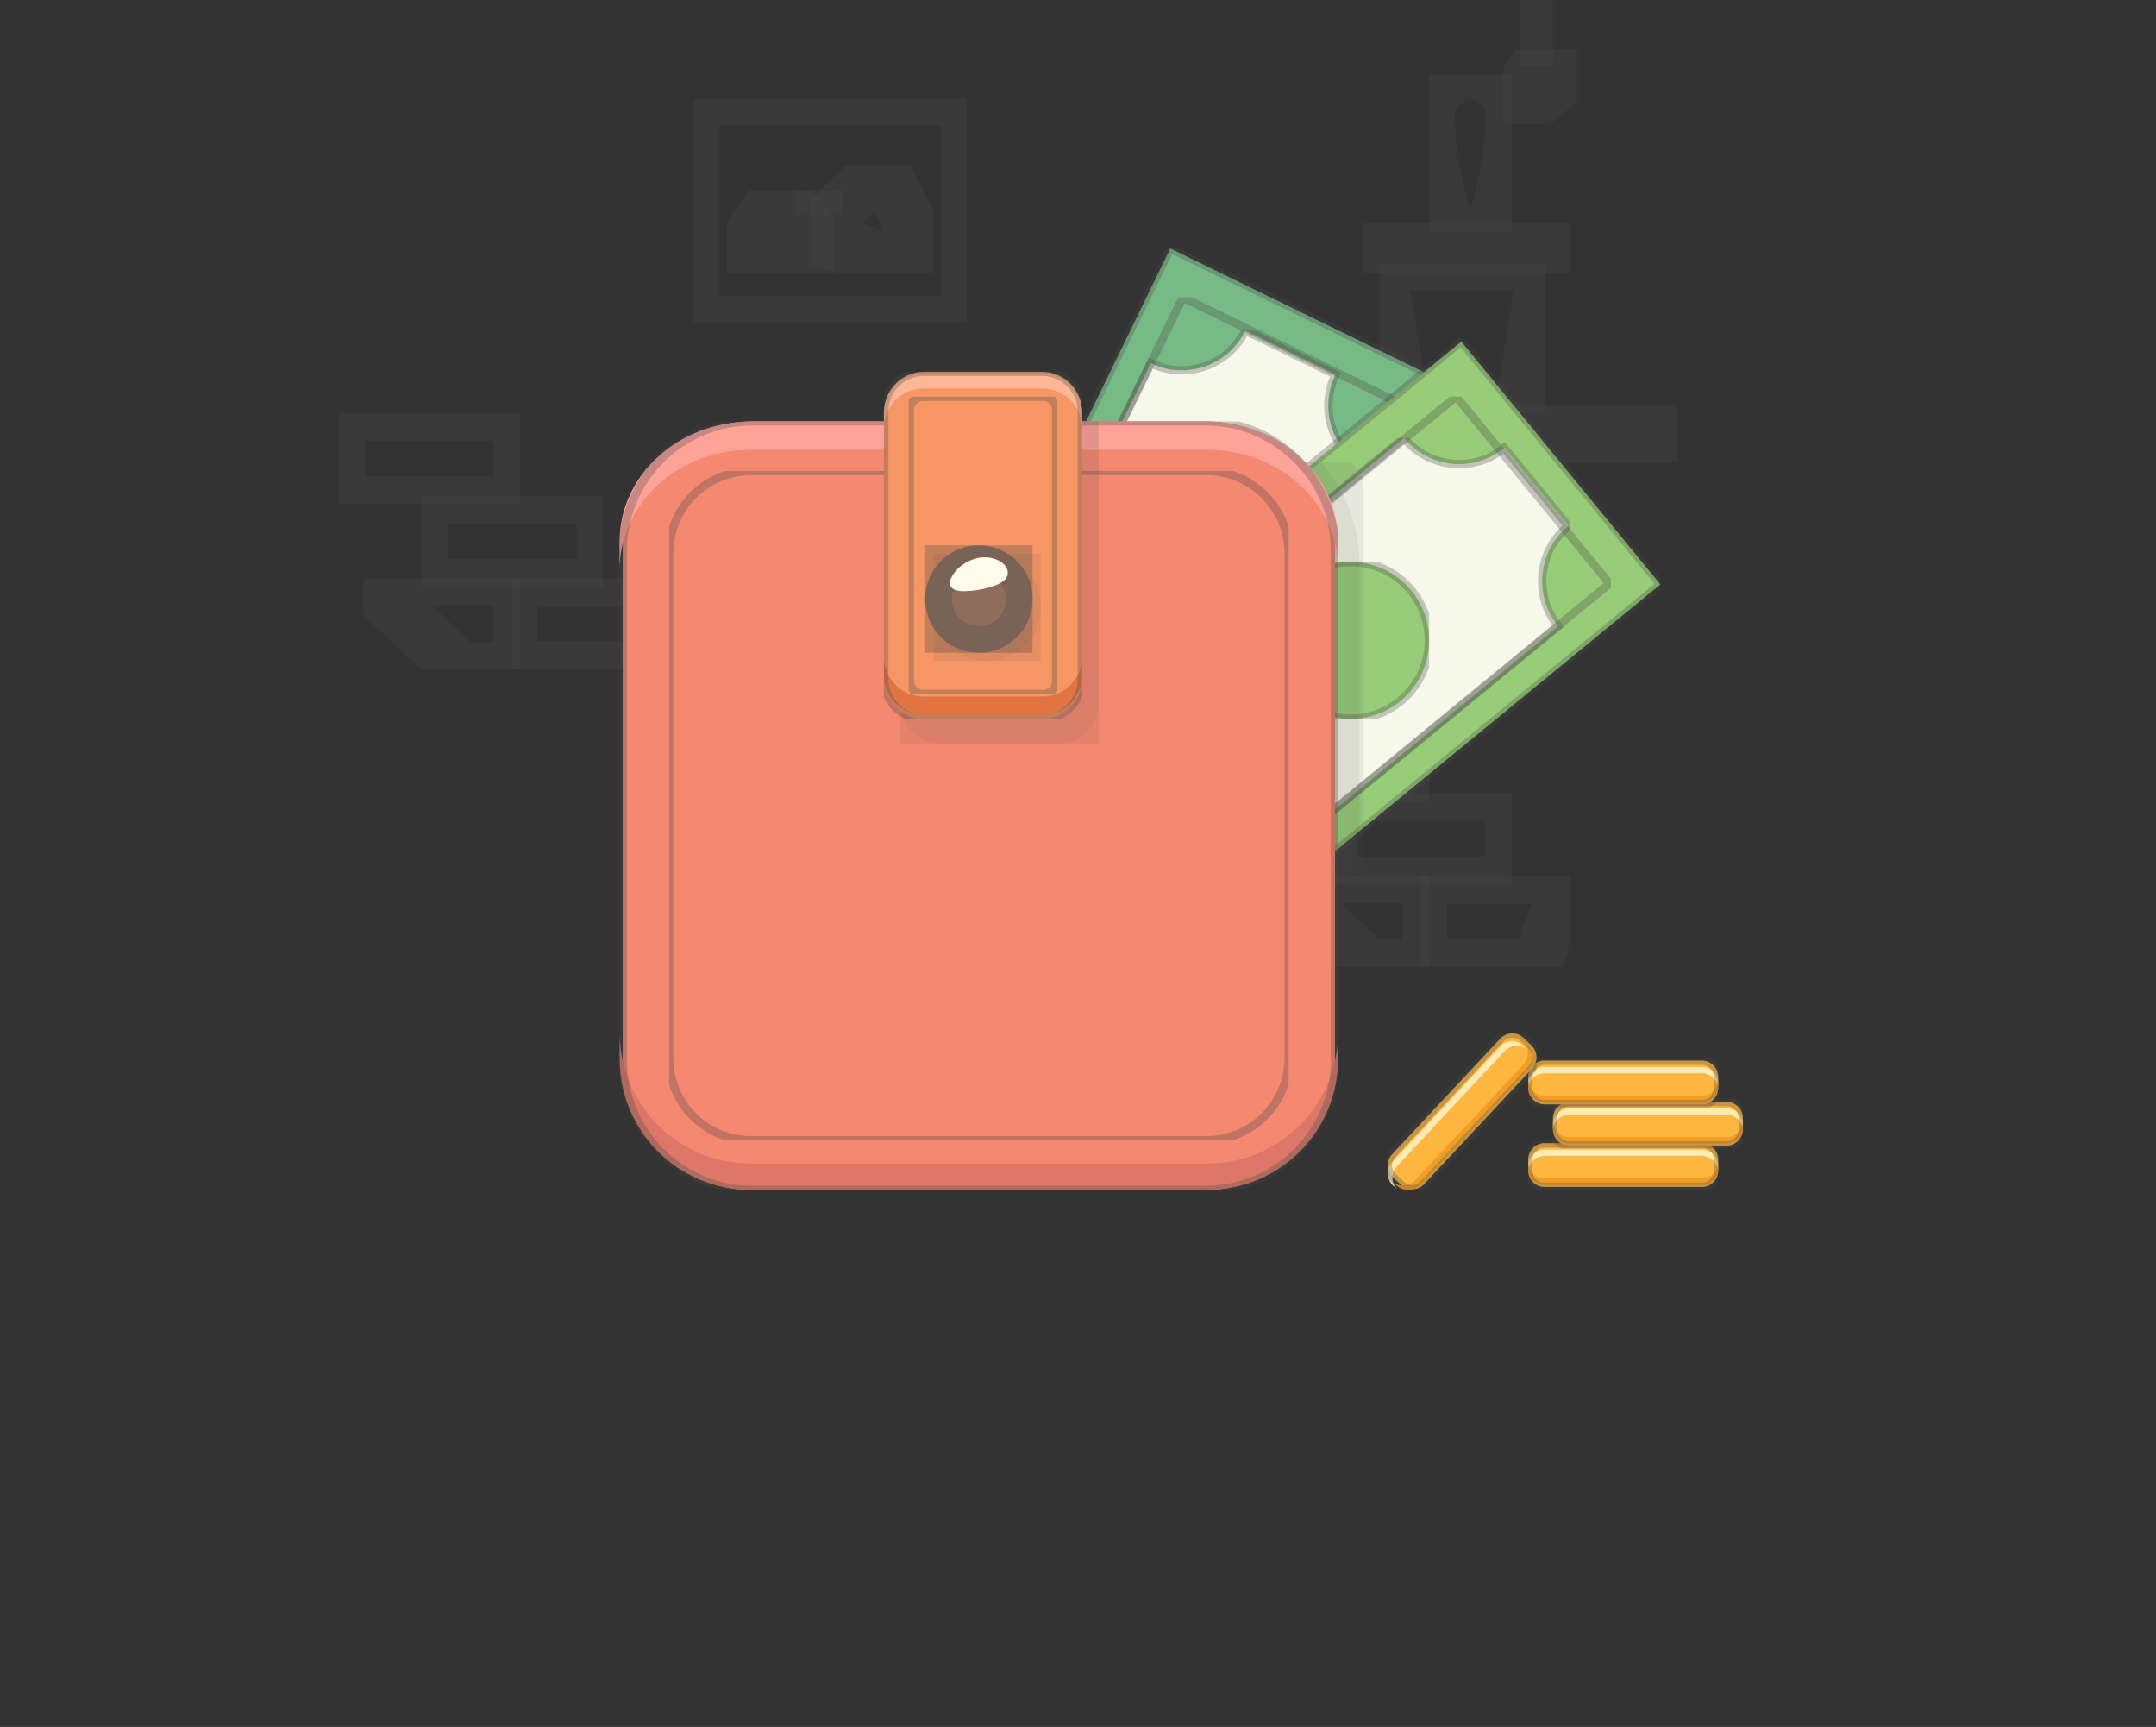 <svg width="261" height="209" xmlns="http://www.w3.org/2000/svg" xmlns:xlink="http://www.w3.org/1999/xlink" xmlns:svgjs="http://svgjs.com/svgjs" viewBox="884 1598 261 209"><rect x="884" y="1598" width="261" height="209" fill="#333333" stroke="none"/><svg width="261" height="0" xmlns="http://www.w3.org/2000/svg" xmlns:xlink="http://www.w3.org/1999/xlink" xmlns:svgjs="http://svgjs.com/svgjs" fill="#fff" x="884" y="1807"><svg xmlns="http://www.w3.org/2000/svg" xmlns:xlink="http://www.w3.org/1999/xlink" width="261" height="0"><path paint-order="stroke fill markers" fill-rule="evenodd" d="M260.648.165H.641h260.007z"/></svg></svg><svg width="162" height="117" xmlns="http://www.w3.org/2000/svg" xmlns:xlink="http://www.w3.org/1999/xlink" xmlns:svgjs="http://svgjs.com/svgjs" viewBox="925 1598 162 117" x="925" y="1598"><svg width="22" height="11" xmlns="http://www.w3.org/2000/svg" xmlns:xlink="http://www.w3.org/1999/xlink" xmlns:svgjs="http://svgjs.com/svgjs" viewBox="0 0.138 22 10.723" fill="none" stroke-miterlimit="100" stroke-linecap="round" stroke="rgba(71, 71, 71, 0.3)" stroke-width="6" x="925" y="1648"><svg xmlns="http://www.w3.org/2000/svg" xmlns:xlink="http://www.w3.org/1999/xlink" width="22" height="11" viewBox="0.592 0.014 20.645 10.063"><path paint-order="stroke fill markers" d="M.592.014h20.644v10.062H.592V.014"/></svg></svg><svg width="21" height="0" xmlns="http://www.w3.org/2000/svg" xmlns:xlink="http://www.w3.org/1999/xlink" xmlns:svgjs="http://svgjs.com/svgjs" fill="none" stroke-miterlimit="100" stroke-linecap="round" stroke="rgba(71, 71, 71, 0.3)" stroke-width="6" x="946" y="1658"><svg xmlns="http://www.w3.org/2000/svg" xmlns:xlink="http://www.w3.org/1999/xlink" width="21" height="0"><path paint-order="stroke fill markers" d="M20.855.076H.236h20.619"/></svg></svg><svg width="8" height="0" xmlns="http://www.w3.org/2000/svg" xmlns:xlink="http://www.w3.org/1999/xlink" xmlns:svgjs="http://svgjs.com/svgjs" fill="none" stroke-miterlimit="100" stroke-linecap="round" stroke="rgba(71, 71, 71, 0.3)" stroke-width="6" x="946" y="1648"><svg xmlns="http://www.w3.org/2000/svg" xmlns:xlink="http://www.w3.org/1999/xlink" width="8" height="0"><path paint-order="stroke fill markers" d="M.236.014h0"/></svg></svg><svg width="22" height="11" xmlns="http://www.w3.org/2000/svg" xmlns:xlink="http://www.w3.org/1999/xlink" xmlns:svgjs="http://svgjs.com/svgjs" viewBox="0 0.132 22 10.736" fill="none" stroke-miterlimit="100" stroke-linecap="round" stroke="rgba(71, 71, 71, 0.3)" stroke-width="6" x="935" y="1658"><svg xmlns="http://www.w3.org/2000/svg" xmlns:xlink="http://www.w3.org/1999/xlink" width="22" height="11" viewBox="0.914 0.076 20.619 10.062"><path paint-order="stroke fill markers" d="M.914.076h20.619V10.14H.914V.076z"/></svg></svg><svg width="19" height="11" xmlns="http://www.w3.org/2000/svg" xmlns:xlink="http://www.w3.org/1999/xlink" xmlns:svgjs="http://svgjs.com/svgjs" viewBox="0 0.013 19 10.975" fill="none" stroke-miterlimit="100" stroke-linecap="round" stroke="rgba(71, 71, 71, 0.3)" stroke-width="6" x="928" y="1668"><svg xmlns="http://www.w3.org/2000/svg" xmlns:xlink="http://www.w3.org/1999/xlink" width="19" height="11" viewBox="0.816 0.19 17.42 10.063"><path paint-order="stroke fill markers" d="M.816.19h17.42v10.063h-6.682L.816.19"/></svg></svg><svg width="21" height="11" xmlns="http://www.w3.org/2000/svg" xmlns:xlink="http://www.w3.org/1999/xlink" xmlns:svgjs="http://svgjs.com/svgjs" viewBox="0 0.376 21 10.249" fill="none" stroke-miterlimit="100" stroke-linecap="round" stroke="rgba(71, 71, 71, 0.3)" stroke-width="6" x="946" y="1668"><svg xmlns="http://www.w3.org/2000/svg" xmlns:xlink="http://www.w3.org/1999/xlink" width="21" height="11" viewBox="0.236 0.19 20.619 10.063"><path paint-order="stroke fill markers" d="M.236.19h20.619v10.063H.236V.19z"/></svg></svg><svg width="22" height="11" xmlns="http://www.w3.org/2000/svg" xmlns:xlink="http://www.w3.org/1999/xlink" xmlns:svgjs="http://svgjs.com/svgjs" viewBox="0 0.152 22 10.695" fill="none" stroke-miterlimit="100" stroke-linecap="round" stroke="rgba(71, 71, 71, 0.3)" stroke-width="6" x="1035" y="1684"><svg xmlns="http://www.w3.org/2000/svg" xmlns:xlink="http://www.w3.org/1999/xlink" width="22" height="11" viewBox="0.575 0.441 20.645 10.036"><path paint-order="stroke fill markers" d="M.575.441H21.22v10.036H.575V.441"/></svg></svg><svg width="21" height="0" xmlns="http://www.w3.org/2000/svg" xmlns:xlink="http://www.w3.org/1999/xlink" xmlns:svgjs="http://svgjs.com/svgjs" fill="none" stroke-miterlimit="100" stroke-linecap="round" stroke="rgba(71, 71, 71, 0.3)" stroke-width="6" x="1056" y="1694"><svg xmlns="http://www.w3.org/2000/svg" xmlns:xlink="http://www.w3.org/1999/xlink" width="21" height="0"><path paint-order="stroke fill markers" d="M20.838.477H.22h20.618"/></svg></svg><svg width="8" height="0" xmlns="http://www.w3.org/2000/svg" xmlns:xlink="http://www.w3.org/1999/xlink" xmlns:svgjs="http://svgjs.com/svgjs" fill="none" stroke-miterlimit="100" stroke-linecap="round" stroke="rgba(71, 71, 71, 0.3)" stroke-width="6" x="1056" y="1684"><svg xmlns="http://www.w3.org/2000/svg" xmlns:xlink="http://www.w3.org/1999/xlink" width="8" height="0"><path paint-order="stroke fill markers" d="M.22.441h0"/></svg></svg><svg width="22" height="11" xmlns="http://www.w3.org/2000/svg" xmlns:xlink="http://www.w3.org/1999/xlink" xmlns:svgjs="http://svgjs.com/svgjs" viewBox="0 0.132 22 10.736" fill="none" stroke-miterlimit="100" stroke-linecap="round" stroke="rgba(71, 71, 71, 0.3)" stroke-width="6" x="1045" y="1694"><svg xmlns="http://www.w3.org/2000/svg" xmlns:xlink="http://www.w3.org/1999/xlink" width="22" height="11" viewBox="0.897 0.477 20.619 10.062"><path paint-order="stroke fill markers" d="M.897.477h20.619V10.54H.897V.477z"/></svg></svg><svg width="19" height="11" xmlns="http://www.w3.org/2000/svg" xmlns:xlink="http://www.w3.org/1999/xlink" xmlns:svgjs="http://svgjs.com/svgjs" viewBox="0 0.013 19 10.975" fill="none" stroke-miterlimit="100" stroke-linecap="round" stroke="rgba(71, 71, 71, 0.3)" stroke-width="6" x="1038" y="1704"><svg xmlns="http://www.w3.org/2000/svg" xmlns:xlink="http://www.w3.org/1999/xlink" width="19" height="11" viewBox="0.799 0.592 17.42 10.063"><path paint-order="stroke fill markers" d="M.8.592h17.42v10.062h-6.683L.8.592"/></svg></svg><svg width="18" height="11" xmlns="http://www.w3.org/2000/svg" xmlns:xlink="http://www.w3.org/1999/xlink" xmlns:svgjs="http://svgjs.com/svgjs" viewBox="0 0.231 18 10.539" fill="none" stroke-miterlimit="100" stroke-linecap="round" stroke="rgba(71, 71, 71, 0.3)" stroke-width="6" x="1056" y="1704"><svg xmlns="http://www.w3.org/2000/svg" xmlns:xlink="http://www.w3.org/1999/xlink" width="18" height="11" viewBox="0.22 0.592 17.187 10.063"><path paint-order="stroke fill markers" d="M13.506 10.654H.22V.592h17.186l-3.9 10.062"/></svg></svg><svg width="33" height="27" xmlns="http://www.w3.org/2000/svg" xmlns:xlink="http://www.w3.org/1999/xlink" xmlns:svgjs="http://svgjs.com/svgjs" viewBox="0 0.123 33 26.754" fill="none" stroke-miterlimit="100" stroke-linecap="round" stroke="rgba(71, 71, 71, 0.3)" stroke-width="6" x="968" y="1610"><svg xmlns="http://www.w3.org/2000/svg" xmlns:xlink="http://www.w3.org/1999/xlink" width="33" height="27" viewBox="0.311 0.339 32.007 25.949"><path paint-order="stroke fill markers" d="M.311.339h32.007v25.949H.31V.338z"/></svg></svg><svg width="13" height="10" xmlns="http://www.w3.org/2000/svg" xmlns:xlink="http://www.w3.org/1999/xlink" xmlns:svgjs="http://svgjs.com/svgjs" viewBox="0 0.369 13 9.262" fill="none" stroke-miterlimit="100" stroke-linecap="round" stroke="rgba(71, 71, 71, 0.3)" stroke-width="6" x="972" y="1621"><svg xmlns="http://www.w3.org/2000/svg" xmlns:xlink="http://www.w3.org/1999/xlink" width="13" height="10" viewBox="0.731 0.779 11.934 8.502"><path paint-order="stroke fill markers" d="M.731 9.282L6.581.779l6.084 7.515-11.934.988"/></svg></svg><svg width="15" height="13" xmlns="http://www.w3.org/2000/svg" xmlns:xlink="http://www.w3.org/1999/xlink" xmlns:svgjs="http://svgjs.com/svgjs" viewBox="0 0.241 15 12.519" fill="none" stroke-miterlimit="100" stroke-linecap="round" stroke="rgba(71, 71, 71, 0.3)" stroke-width="6" x="982" y="1618"><svg xmlns="http://www.w3.org/2000/svg" xmlns:xlink="http://www.w3.org/1999/xlink" width="15" height="13" viewBox="0.429 0.607 13.988 11.674"><path paint-order="stroke fill markers" d="M.43 8.537L8.62.607l5.798 11.675L.429 8.537"/></svg></svg><svg width="6" height="3" xmlns="http://www.w3.org/2000/svg" xmlns:xlink="http://www.w3.org/1999/xlink" xmlns:svgjs="http://svgjs.com/svgjs" viewBox="0 0.364 6 2.271" fill="none" stroke-miterlimit="100" stroke-linecap="round" stroke="rgba(71, 71, 71, 0.3)" stroke-width="6" x="980" y="1621"><svg xmlns="http://www.w3.org/2000/svg" xmlns:xlink="http://www.w3.org/1999/xlink" width="6" height="3" viewBox="0.297 0.779 5.564 2.106"><path paint-order="stroke fill markers" d="M.297 2.885C.713 1.663 1.857.78 3.21.78a3.09 3.09 0 0 1 2.653 1.508l-5.565.598"/></svg></svg><svg width="53" height="7" xmlns="http://www.w3.org/2000/svg" xmlns:xlink="http://www.w3.org/1999/xlink" xmlns:svgjs="http://svgjs.com/svgjs" viewBox="0 0.376 53 6.248" fill="none" stroke-miterlimit="100" stroke-linecap="round" stroke="rgba(71, 71, 71, 0.3)" stroke-width="6" x="1034" y="1647"><svg xmlns="http://www.w3.org/2000/svg" xmlns:xlink="http://www.w3.org/1999/xlink" width="53" height="7" viewBox="0.977 0.728 51.611 6.084"><path paint-order="stroke fill markers" d="M49.546 6.812H4.02A3.03 3.03 0 0 1 .977 3.77s0 0 0 0A3.03 3.03 0 0 1 4.019.728h45.527a3.03 3.03 0 0 1 3.042 3.042s0 0 0 0a3.03 3.03 0 0 1-3.042 3.042z"/></svg></svg><svg width="20" height="18" xmlns="http://www.w3.org/2000/svg" xmlns:xlink="http://www.w3.org/1999/xlink" xmlns:svgjs="http://svgjs.com/svgjs" viewBox="0.024 0 19.951 18" fill="none" stroke-miterlimit="100" stroke-linecap="round" stroke="rgba(71, 71, 71, 0.3)" stroke-width="6" x="1051" y="1630"><svg xmlns="http://www.w3.org/2000/svg" xmlns:xlink="http://www.w3.org/1999/xlink" width="20" height="18" viewBox="0.799 0.698 18.877 17.031"><path paint-order="stroke fill markers" d="M16.894 17.728H3.556L.799.698h18.877l-2.782 17.03z"/></svg></svg><svg width="25" height="6" xmlns="http://www.w3.org/2000/svg" xmlns:xlink="http://www.w3.org/1999/xlink" xmlns:svgjs="http://svgjs.com/svgjs" viewBox="0 0.427 25 5.146" fill="none" stroke-miterlimit="100" stroke-linecap="round" stroke="rgba(71, 71, 71, 0.3)" stroke-width="6" x="1049" y="1625"><svg xmlns="http://www.w3.org/2000/svg" xmlns:xlink="http://www.w3.org/1999/xlink" width="25" height="6" viewBox="0.277 0.757 23.999 4.94"><path paint-order="stroke fill markers" d="M.277.757h23.999v4.94H.277V.758z"/></svg></svg><svg width="10" height="19" xmlns="http://www.w3.org/2000/svg" xmlns:xlink="http://www.w3.org/1999/xlink" xmlns:svgjs="http://svgjs.com/svgjs" viewBox="1057 1607 10 19" x="1057" y="1607"><svg width="10" height="19" xmlns="http://www.w3.org/2000/svg" xmlns:xlink="http://www.w3.org/1999/xlink" xmlns:svgjs="http://svgjs.com/svgjs" viewBox="0.088 0 9.824 19" fill="none" stroke-miterlimit="100" stroke-linecap="round" stroke="rgba(71, 71, 71, 0.3)" stroke-width="6" x="1057" y="1607"><svg xmlns="http://www.w3.org/2000/svg" xmlns:xlink="http://www.w3.org/1999/xlink" width="10" height="19" viewBox="0.038 0.011 9.693 18.746"><path paint-order="stroke fill markers" d="M7.332 18.757H2.418C1.066 14.051-.104 9.111.052 4.275.234 1.96 2.73.01 4.888.01c0 0 0 0 0 0 2.158 0 4.654 1.95 4.836 4.264.104 4.836-1.066 9.776-2.392 14.482z"/></svg></svg></svg><svg width="9" height="9" xmlns="http://www.w3.org/2000/svg" xmlns:xlink="http://www.w3.org/1999/xlink" xmlns:svgjs="http://svgjs.com/svgjs" viewBox="0.845 0 7.309 9" fill="none" stroke-miterlimit="100" stroke-linecap="round" stroke="rgba(71, 71, 71, 0.3)" stroke-width="6" x="1066" y="1604"><svg xmlns="http://www.w3.org/2000/svg" xmlns:xlink="http://www.w3.org/1999/xlink" width="9" height="9" viewBox="0.828 0.067 7.206 8.872"><path paint-order="stroke fill markers" d="M.828 6.703L4.234 1.06A2.044 2.044 0 0 1 7.328.567s0 0 0 0a2.03 2.03 0 0 1-.052 3.12L.88 8.939.828 6.703"/></svg></svg><svg width="4" height="8" xmlns="http://www.w3.org/2000/svg" xmlns:xlink="http://www.w3.org/1999/xlink" xmlns:svgjs="http://svgjs.com/svgjs" viewBox="0.434 0 3.133 8" fill="none" stroke-miterlimit="100" stroke-linecap="round" stroke="rgba(71, 71, 71, 0.3)" stroke-width="6" x="1068" y="1598"><svg xmlns="http://www.w3.org/2000/svg" xmlns:xlink="http://www.w3.org/1999/xlink" width="4" height="8" viewBox="0.606 0.263 2.642 6.745"><path paint-order="stroke fill markers" d="M2.286 7.009L.674 1.965C.414 1.185.934.379 1.74.275c0 0 0 0 0 0A1.334 1.334 0 0 1 3.248 1.6l-.13 4.082-.832 1.326"/></svg></svg></svg><svg width="69" height="88" xmlns="http://www.w3.org/2000/svg" xmlns:xlink="http://www.w3.org/1999/xlink" xmlns:svgjs="http://svgjs.com/svgjs" viewBox="991 1628 69 88" x="991" y="1628"><svg width="69" height="88" xmlns="http://www.w3.org/2000/svg" xmlns:xlink="http://www.w3.org/1999/xlink" xmlns:svgjs="http://svgjs.com/svgjs" viewBox="0 0.068 69 87.864" fill="#77ba85" x="991" y="1628"><svg xmlns="http://www.w3.org/2000/svg" xmlns:xlink="http://www.w3.org/1999/xlink" width="69" height="88" viewBox="0.097 0.531 68.266 86.928"><path paint-order="stroke fill markers" fill-rule="evenodd" d="M68.362 17.086L34.057 87.46.097 70.905 34.403.531l33.96 16.555z"/></svg></svg><svg width="69" height="88" xmlns="http://www.w3.org/2000/svg" xmlns:xlink="http://www.w3.org/1999/xlink" xmlns:svgjs="http://svgjs.com/svgjs" viewBox="0 0.068 69 87.864" fill="none" stroke-miterlimit="100" stroke-linecap="round" stroke="rgba(71, 71, 71, 0.3)" x="991" y="1628"><svg xmlns="http://www.w3.org/2000/svg" xmlns:xlink="http://www.w3.org/1999/xlink" width="69" height="88" viewBox="0.097 0.531 68.266 86.928"><path paint-order="stroke fill markers" d="M68.362 17.086L34.057 87.46.097 70.905 34.403.531l33.96 16.555z"/></svg></svg><svg width="54" height="72" xmlns="http://www.w3.org/2000/svg" xmlns:xlink="http://www.w3.org/1999/xlink" xmlns:svgjs="http://svgjs.com/svgjs" viewBox="0.372 0 53.255 72" fill="#f6f9ea" x="996" y="1638"><svg xmlns="http://www.w3.org/2000/svg" xmlns:xlink="http://www.w3.org/1999/xlink" width="54" height="72" viewBox="0.886 0.03 52.964 71.606"><path paint-order="stroke fill markers" fill-rule="evenodd" d="M49.923 5.334L39.055.03C37 4.268 31.905 6.01 27.667 3.956L.886 58.87l26.183 12.766 26.78-54.914a8.489 8.489 0 0 1-3.926-11.388z"/></svg></svg><svg width="54" height="72" xmlns="http://www.w3.org/2000/svg" xmlns:xlink="http://www.w3.org/1999/xlink" xmlns:svgjs="http://svgjs.com/svgjs" viewBox="0.372 0 53.255 72" fill="none" stroke-miterlimit="100" stroke-linecap="round" stroke="rgba(71, 71, 71, 0.3)" x="996" y="1638"><svg xmlns="http://www.w3.org/2000/svg" xmlns:xlink="http://www.w3.org/1999/xlink" width="54" height="72" viewBox="0.886 0.03 52.964 71.606"><path paint-order="stroke fill markers" d="M49.923 5.334L39.055.03C37 4.268 31.905 6.01 27.667 3.956L.886 58.87l26.183 12.766 26.78-54.914a8.489 8.489 0 0 1-3.926-11.388z"/></svg></svg><svg width="58" height="76" xmlns="http://www.w3.org/2000/svg" xmlns:xlink="http://www.w3.org/1999/xlink" xmlns:svgjs="http://svgjs.com/svgjs" viewBox="0.412 0 57.177 76" fill="none" stroke-miterlimit="100" stroke-linecap="round" stroke="rgba(71, 71, 71, 0.3)" x="996" y="1634"><svg xmlns="http://www.w3.org/2000/svg" xmlns:xlink="http://www.w3.org/1999/xlink" width="58" height="76" viewBox="0.89 0.307 56.688 75.351"><path paint-order="stroke fill markers" d="M31.401.307l26.177 12.76-30.512 62.591L.89 62.898 31.4.308z"/></svg></svg><svg width="19" height="19" xmlns="http://www.w3.org/2000/svg" xmlns:xlink="http://www.w3.org/1999/xlink" xmlns:svgjs="http://svgjs.com/svgjs" fill="#77ba85" x="1018" y="1657"><svg xmlns="http://www.w3.org/2000/svg" xmlns:xlink="http://www.w3.org/1999/xlink" width="19" height="19" viewBox="0.908 0.582 17.837 17.836"><path paint-order="stroke fill markers" fill-rule="evenodd" d="M9.827 18.419A8.91 8.91 0 0 1 .908 9.5 8.91 8.91 0 0 1 9.827.582a8.91 8.91 0 0 1 8.918 8.919 8.91 8.91 0 0 1-8.918 8.918z"/></svg></svg><svg width="19" height="19" xmlns="http://www.w3.org/2000/svg" xmlns:xlink="http://www.w3.org/1999/xlink" xmlns:svgjs="http://svgjs.com/svgjs" fill="none" stroke-miterlimit="100" stroke-linecap="round" stroke="rgba(71, 71, 71, 0.3)" x="1018" y="1657"><svg xmlns="http://www.w3.org/2000/svg" xmlns:xlink="http://www.w3.org/1999/xlink" width="19" height="19" viewBox="0.908 0.582 17.837 17.836"><path paint-order="stroke fill markers" d="M9.827 18.419A8.91 8.91 0 0 1 .908 9.5 8.91 8.91 0 0 1 9.827.582a8.91 8.91 0 0 1 8.918 8.919 8.91 8.91 0 0 1-8.918 8.918z"/></svg></svg></svg><svg width="85" height="80" xmlns="http://www.w3.org/2000/svg" xmlns:xlink="http://www.w3.org/1999/xlink" xmlns:svgjs="http://svgjs.com/svgjs" viewBox="1000 1639 85 80" x="1000" y="1639"><svg width="85" height="80" xmlns="http://www.w3.org/2000/svg" xmlns:xlink="http://www.w3.org/1999/xlink" xmlns:svgjs="http://svgjs.com/svgjs" viewBox="0 0.339 85 79.323" fill="#97cd78" x="1000" y="1639"><svg xmlns="http://www.w3.org/2000/svg" xmlns:xlink="http://www.w3.org/1999/xlink" width="85" height="80" viewBox="0.415 0.982 84.492 78.849"><path paint-order="stroke fill markers" fill-rule="evenodd" d="M84.908 30.196l-60.54 49.635L.415 50.616 60.955.982l23.953 29.214z"/></svg></svg><svg width="85" height="80" xmlns="http://www.w3.org/2000/svg" xmlns:xlink="http://www.w3.org/1999/xlink" xmlns:svgjs="http://svgjs.com/svgjs" viewBox="0 0.339 85 79.323" fill="none" stroke-miterlimit="100" stroke-linecap="round" stroke="rgba(71, 71, 71, 0.3)" x="1000" y="1639"><svg xmlns="http://www.w3.org/2000/svg" xmlns:xlink="http://www.w3.org/1999/xlink" width="85" height="80" viewBox="0.415 0.982 84.492 78.849"><path paint-order="stroke fill markers" d="M84.908 30.196l-60.54 49.635L.415 50.616 60.955.982l23.953 29.214z"/></svg></svg><svg width="68" height="62" xmlns="http://www.w3.org/2000/svg" xmlns:xlink="http://www.w3.org/1999/xlink" xmlns:svgjs="http://svgjs.com/svgjs" viewBox="0.145 0 67.71 62" fill="#f6f9ea" x="1006" y="1651"><svg xmlns="http://www.w3.org/2000/svg" xmlns:xlink="http://www.w3.org/1999/xlink" width="68" height="62" viewBox="0.506 0.472 66.9 61.258"><path paint-order="stroke fill markers" fill-rule="evenodd" d="M67.406 11.003l-7.67-9.335C56.096 4.658 50.74 4.112 47.75.472L.506 39.213l18.46 22.517L66.21 22.989c-2.99-3.614-2.444-8.996 1.196-11.986z"/></svg></svg><svg width="68" height="62" xmlns="http://www.w3.org/2000/svg" xmlns:xlink="http://www.w3.org/1999/xlink" xmlns:svgjs="http://svgjs.com/svgjs" viewBox="0.145 0 67.71 62" fill="none" stroke-miterlimit="100" stroke-linecap="round" stroke="rgba(71, 71, 71, 0.3)" x="1006" y="1651"><svg xmlns="http://www.w3.org/2000/svg" xmlns:xlink="http://www.w3.org/1999/xlink" width="68" height="62" viewBox="0.506 0.472 66.9 61.258"><path paint-order="stroke fill markers" d="M67.406 11.003l-7.67-9.335C56.096 4.658 50.74 4.112 47.75.472L.506 39.213l18.46 22.517L66.21 22.989c-2.99-3.614-2.444-8.996 1.196-11.986z"/></svg></svg><svg width="73" height="67" xmlns="http://www.w3.org/2000/svg" xmlns:xlink="http://www.w3.org/1999/xlink" xmlns:svgjs="http://svgjs.com/svgjs" viewBox="0.164 0 72.671 67" fill="none" stroke-miterlimit="100" stroke-linecap="round" stroke="rgba(71, 71, 71, 0.3)" x="1006" y="1646"><svg xmlns="http://www.w3.org/2000/svg" xmlns:xlink="http://www.w3.org/1999/xlink" width="73" height="67" viewBox="0.483 0.083 72.308 66.665"><path paint-order="stroke fill markers" d="M54.328.083l18.463 22.52-53.845 44.145L.483 44.228 54.328.083z"/></svg></svg><svg width="19" height="19" xmlns="http://www.w3.org/2000/svg" xmlns:xlink="http://www.w3.org/1999/xlink" xmlns:svgjs="http://svgjs.com/svgjs" fill="#97cd78" x="1038" y="1666"><svg xmlns="http://www.w3.org/2000/svg" xmlns:xlink="http://www.w3.org/1999/xlink" width="19" height="19" viewBox="0.383 0.605 17.837 17.837"><path paint-order="stroke fill markers" fill-rule="evenodd" d="M9.301 18.441A8.91 8.91 0 0 1 .383 9.523 8.91 8.91 0 0 1 9.301.605a8.91 8.91 0 0 1 8.919 8.918A8.91 8.91 0 0 1 9.3 18.44z"/></svg></svg><svg width="19" height="19" xmlns="http://www.w3.org/2000/svg" xmlns:xlink="http://www.w3.org/1999/xlink" xmlns:svgjs="http://svgjs.com/svgjs" fill="none" stroke-miterlimit="100" stroke-linecap="round" stroke="rgba(71, 71, 71, 0.3)" x="1038" y="1666"><svg xmlns="http://www.w3.org/2000/svg" xmlns:xlink="http://www.w3.org/1999/xlink" width="19" height="19" viewBox="0.383 0.605 17.837 17.837"><path paint-order="stroke fill markers" d="M9.301 18.441A8.91 8.91 0 0 1 .383 9.523 8.91 8.91 0 0 1 9.301.605a8.91 8.91 0 0 1 8.919 8.918A8.91 8.91 0 0 1 9.3 18.44z"/></svg></svg><svg width="49" height="65" xmlns="http://www.w3.org/2000/svg" xmlns:xlink="http://www.w3.org/1999/xlink" xmlns:svgjs="http://svgjs.com/svgjs" viewBox="0.445 0 48.11 65" fill="rgba(71, 71, 71, 0.3)" stroke-miterlimit="100" stroke-linecap="round" stroke="rgba(71, 71, 71, 0.3)" stroke-width="6" opacity=".322" x="1000" y="1654"><svg xmlns="http://www.w3.org/2000/svg" xmlns:xlink="http://www.w3.org/1999/xlink" width="49" height="65" viewBox="0.396 0.098 47.919 64.742"><path paint-order="stroke fill markers" fill-rule="evenodd" d="M48.29 12.163c0-4.629-1.743-8.84-4.577-12.065L.396 35.615 24.369 64.84l23.946-19.63V12.162h-.026z"/></svg></svg></svg><svg width="173" height="0" xmlns="http://www.w3.org/2000/svg" xmlns:xlink="http://www.w3.org/1999/xlink" xmlns:svgjs="http://svgjs.com/svgjs" fill="none" stroke-miterlimit="100" stroke-linecap="round" stroke="rgba(71, 71, 71, 0.3)" stroke-width="6" opacity=".149" x="928" y="1741"><svg xmlns="http://www.w3.org/2000/svg" xmlns:xlink="http://www.w3.org/1999/xlink" width="173" height="0"><path paint-order="stroke fill markers" d="M.582.825h0"/></svg></svg><svg width="87" height="99" xmlns="http://www.w3.org/2000/svg" xmlns:xlink="http://www.w3.org/1999/xlink" xmlns:svgjs="http://svgjs.com/svgjs" viewBox="959 1643 87 99" x="959" y="1643"><svg width="87" height="93" xmlns="http://www.w3.org/2000/svg" xmlns:xlink="http://www.w3.org/1999/xlink" xmlns:svgjs="http://svgjs.com/svgjs" viewBox="0.396 0 86.208 93" fill="#f58870" x="959" y="1649"><svg xmlns="http://www.w3.org/2000/svg" xmlns:xlink="http://www.w3.org/1999/xlink" width="87" height="93" viewBox="0.887 0.262 85.802 92.563"><path paint-order="stroke fill markers" fill-rule="evenodd" d="M71.089 92.825H16.487c-8.606 0-15.6-6.994-15.6-15.6V15.861c0-8.606 6.994-15.6 15.6-15.6H71.09c8.606 0 15.6 6.994 15.6 15.6v61.362a15.58 15.58 0 0 1-15.6 15.6z"/></svg></svg><svg width="87" height="93" xmlns="http://www.w3.org/2000/svg" xmlns:xlink="http://www.w3.org/1999/xlink" xmlns:svgjs="http://svgjs.com/svgjs" viewBox="0.396 0 86.208 93" fill="#f58870" x="959" y="1649"><svg xmlns="http://www.w3.org/2000/svg" xmlns:xlink="http://www.w3.org/1999/xlink" width="87" height="93" viewBox="0.887 0.262 85.802 92.563"><path paint-order="stroke fill markers" fill-rule="evenodd" d="M71.089 92.825H16.487c-8.606 0-15.6-6.994-15.6-15.6V15.861c0-8.606 6.994-15.6 15.6-15.6H71.09c8.606 0 15.6 6.994 15.6 15.6v61.362a15.58 15.58 0 0 1-15.6 15.6z"/></svg></svg><svg width="87" height="19" xmlns="http://www.w3.org/2000/svg" xmlns:xlink="http://www.w3.org/1999/xlink" xmlns:svgjs="http://svgjs.com/svgjs" viewBox="0.019 0 86.962 19" fill="#dd7868" x="959" y="1723"><svg xmlns="http://www.w3.org/2000/svg" xmlns:xlink="http://www.w3.org/1999/xlink" width="87" height="19" viewBox="0.887 0.078 85.802 18.747"><path paint-order="stroke fill markers" fill-rule="evenodd" d="M71.089 15.679H16.487C7.881 15.679.887 8.684.887.078v3.146c0 8.607 6.994 15.6 15.6 15.6H71.09c8.606 0 15.6-6.993 15.6-15.6V.078c0 8.606-6.968 15.6-15.6 15.6z"/></svg></svg><svg width="87" height="18" xmlns="http://www.w3.org/2000/svg" xmlns:xlink="http://www.w3.org/1999/xlink" xmlns:svgjs="http://svgjs.com/svgjs" viewBox="0 0.036 87 17.927" fill="#ffa399" x="959" y="1649"><svg xmlns="http://www.w3.org/2000/svg" xmlns:xlink="http://www.w3.org/1999/xlink" width="87" height="18" viewBox="0.887 0.262 85.802 17.68"><path paint-order="stroke fill markers" fill-rule="evenodd" d="M71.089.262H16.487C7.881.262.887 6.684.887 14.59v3.354c0-7.905 6.994-14.327 15.6-14.327H71.09c8.606 0 15.6 6.422 15.6 14.327v-3.354c0-7.905-6.968-14.327-15.6-14.327z"/></svg></svg><svg width="24" height="39" xmlns="http://www.w3.org/2000/svg" xmlns:xlink="http://www.w3.org/1999/xlink" xmlns:svgjs="http://svgjs.com/svgjs" viewBox="0.02 0 23.959 39" fill="rgba(71, 71, 71, 0.3)" stroke-miterlimit="100" stroke-linecap="round" stroke="rgba(71, 71, 71, 0.3)" stroke-width="6" opacity=".302" x="993" y="1649"><svg xmlns="http://www.w3.org/2000/svg" xmlns:xlink="http://www.w3.org/1999/xlink" width="24" height="39" viewBox="0.168 0.262 23.401 38.091"><path paint-order="stroke fill markers" fill-rule="evenodd" d="M18.888 38.353H4.848a4.694 4.694 0 0 1-4.68-4.68V4.943a4.694 4.694 0 0 1 4.68-4.68h18.72v33.41c0 2.574-2.08 4.68-4.68 4.68z"/></svg></svg><svg width="87" height="93" xmlns="http://www.w3.org/2000/svg" xmlns:xlink="http://www.w3.org/1999/xlink" xmlns:svgjs="http://svgjs.com/svgjs" viewBox="0.396 0 86.208 93" fill="none" stroke-miterlimit="100" stroke-linecap="round" stroke="rgba(71, 71, 71, 0.3)" x="959" y="1649"><svg xmlns="http://www.w3.org/2000/svg" xmlns:xlink="http://www.w3.org/1999/xlink" width="87" height="93" viewBox="0.887 0.262 85.802 92.563"><path paint-order="stroke fill markers" d="M71.089 92.825H16.487c-8.606 0-15.6-6.994-15.6-15.6V15.861c0-8.606 6.994-15.6 15.6-15.6H71.09c8.606 0 15.6 6.994 15.6 15.6v61.362a15.58 15.58 0 0 1-15.6 15.6z"/></svg></svg><svg width="75" height="81" xmlns="http://www.w3.org/2000/svg" xmlns:xlink="http://www.w3.org/1999/xlink" xmlns:svgjs="http://svgjs.com/svgjs" viewBox="965 1655 75 81" x="965" y="1655"><svg width="75" height="81" xmlns="http://www.w3.org/2000/svg" xmlns:xlink="http://www.w3.org/1999/xlink" xmlns:svgjs="http://svgjs.com/svgjs" viewBox="0.003 0 74.995 81" fill="none" stroke-miterlimit="100" stroke-linecap="round" stroke="rgba(71, 71, 71, 0.3)" x="965" y="1655"><svg xmlns="http://www.w3.org/2000/svg" xmlns:xlink="http://www.w3.org/1999/xlink" width="75" height="81" viewBox="0.607 0.372 74.362 80.317"><path paint-order="stroke fill markers" d="M.607 70.834V10.252c0-5.46 4.42-9.88 9.88-9.88H65.09c5.46 0 9.88 4.42 9.88 9.88v60.556c0 5.46-4.42 9.88-9.88 9.88H10.487c-5.46.027-9.88-4.394-9.88-9.854z"/></svg></svg></svg><svg width="24" height="42" xmlns="http://www.w3.org/2000/svg" xmlns:xlink="http://www.w3.org/1999/xlink" xmlns:svgjs="http://svgjs.com/svgjs" viewBox="0.038 0 23.924 42" fill="#f79765" x="991" y="1643"><svg xmlns="http://www.w3.org/2000/svg" xmlns:xlink="http://www.w3.org/1999/xlink" width="24" height="42" viewBox="0.088 0.412 23.401 41.081"><path paint-order="stroke fill markers" fill-rule="evenodd" d="M18.808 41.493H4.768a4.694 4.694 0 0 1-4.68-4.68V5.093A4.694 4.694 0 0 1 4.768.411h14.04a4.694 4.694 0 0 1 4.68 4.68v31.721c0 2.574-2.08 4.68-4.68 4.68z"/></svg></svg><svg width="24" height="8" xmlns="http://www.w3.org/2000/svg" xmlns:xlink="http://www.w3.org/1999/xlink" xmlns:svgjs="http://svgjs.com/svgjs" viewBox="0 0.493 24 7.013" fill="#e27444" x="991" y="1677"><svg xmlns="http://www.w3.org/2000/svg" xmlns:xlink="http://www.w3.org/1999/xlink" width="24" height="8" viewBox="0.088 0.655 23.401 6.838"><path paint-order="stroke fill markers" fill-rule="evenodd" d="M18.808 5.335H4.768A4.694 4.694 0 0 1 .088.655v2.158a4.694 4.694 0 0 0 4.68 4.68h14.04a4.694 4.694 0 0 0 4.68-4.68V.655c0 2.574-2.08 4.68-4.68 4.68z"/></svg></svg><svg width="24" height="7" xmlns="http://www.w3.org/2000/svg" xmlns:xlink="http://www.w3.org/1999/xlink" xmlns:svgjs="http://svgjs.com/svgjs" viewBox="0 0.193 24 6.613" fill="#ffb797" x="991" y="1643"><svg xmlns="http://www.w3.org/2000/svg" xmlns:xlink="http://www.w3.org/1999/xlink" width="24" height="7" viewBox="0.088 0.412 23.401 6.448"><path paint-order="stroke fill markers" fill-rule="evenodd" d="M18.808.412H4.768a4.694 4.694 0 0 0-4.68 4.68V6.86a4.694 4.694 0 0 1 4.68-4.68h14.04a4.694 4.694 0 0 1 4.68 4.68V5.092c0-2.574-2.08-4.68-4.68-4.68z"/></svg></svg><svg width="24" height="42" xmlns="http://www.w3.org/2000/svg" xmlns:xlink="http://www.w3.org/1999/xlink" xmlns:svgjs="http://svgjs.com/svgjs" viewBox="0.038 0 23.924 42" fill="none" stroke-miterlimit="100" stroke-linecap="round" stroke="rgba(71, 71, 71, 0.3)" x="991" y="1643"><svg xmlns="http://www.w3.org/2000/svg" xmlns:xlink="http://www.w3.org/1999/xlink" width="24" height="42" viewBox="0.088 0.412 23.401 41.081"><path paint-order="stroke fill markers" d="M18.808 41.493H4.768a4.694 4.694 0 0 1-4.68-4.68V5.093A4.694 4.694 0 0 1 4.768.411h14.04a4.694 4.694 0 0 1 4.68 4.68v31.721c0 2.574-2.08 4.68-4.68 4.68z"/></svg></svg><svg width="13" height="13" xmlns="http://www.w3.org/2000/svg" xmlns:xlink="http://www.w3.org/1999/xlink" xmlns:svgjs="http://svgjs.com/svgjs" fill="rgba(71, 71, 71, 0.3)" stroke-miterlimit="100" stroke-linecap="round" stroke="rgba(71, 71, 71, 0.3)" stroke-width="6" opacity=".302" x="997" y="1665"><svg xmlns="http://www.w3.org/2000/svg" xmlns:xlink="http://www.w3.org/1999/xlink" width="13" height="13" viewBox="0.536 0.721 12.064 12.064"><path paint-order="stroke fill markers" fill-rule="evenodd" d="M6.568 12.785A6.027 6.027 0 0 1 .536 6.753 6.027 6.027 0 0 1 6.568.72 6.027 6.027 0 0 1 12.6 6.753a6.027 6.027 0 0 1-6.032 6.032z"/></svg></svg><svg width="18" height="36" xmlns="http://www.w3.org/2000/svg" xmlns:xlink="http://www.w3.org/1999/xlink" xmlns:svgjs="http://svgjs.com/svgjs" viewBox="994 1646 18 36" x="994" y="1646"><svg width="18" height="36" xmlns="http://www.w3.org/2000/svg" xmlns:xlink="http://www.w3.org/1999/xlink" xmlns:svgjs="http://svgjs.com/svgjs" viewBox="0.134 0 17.731 36" fill="none" stroke-miterlimit="100" stroke-linecap="round" stroke="rgba(71, 71, 71, 0.3)" x="994" y="1646"><svg xmlns="http://www.w3.org/2000/svg" xmlns:xlink="http://www.w3.org/1999/xlink" width="18" height="36" viewBox="0.208 0.532 17.16 34.841"><path paint-order="stroke fill markers" d="M1.768 35.373c-.858 0-1.56-.702-1.56-1.56V2.093c0-.859.702-1.561 1.56-1.561h14.04c.858 0 1.56.702 1.56 1.56v31.721c0 .858-.702 1.56-1.56 1.56H1.768z"/></svg></svg></svg><svg width="13" height="13" xmlns="http://www.w3.org/2000/svg" xmlns:xlink="http://www.w3.org/1999/xlink" xmlns:svgjs="http://svgjs.com/svgjs" fill="#8f6d5d" x="996" y="1664"><svg xmlns="http://www.w3.org/2000/svg" xmlns:xlink="http://www.w3.org/1999/xlink" width="13" height="13" viewBox="0.756 0.16 12.064 12.064"><path paint-order="stroke fill markers" fill-rule="evenodd" d="M6.788 12.225A6.027 6.027 0 0 1 .756 6.193 6.027 6.027 0 0 1 6.788.16a6.027 6.027 0 0 1 6.032 6.033 6.027 6.027 0 0 1-6.032 6.032z"/></svg></svg><svg width="13" height="13" xmlns="http://www.w3.org/2000/svg" xmlns:xlink="http://www.w3.org/1999/xlink" xmlns:svgjs="http://svgjs.com/svgjs" fill="none" stroke-miterlimit="100" stroke-linecap="round" stroke="rgba(71, 71, 71, 0.3)" stroke-width="6" x="996" y="1664"><svg xmlns="http://www.w3.org/2000/svg" xmlns:xlink="http://www.w3.org/1999/xlink" width="13" height="13" viewBox="0.756 0.16 12.064 12.064"><path paint-order="stroke fill markers" d="M6.788 12.225A6.027 6.027 0 0 1 .756 6.193 6.027 6.027 0 0 1 6.788.16a6.027 6.027 0 0 1 6.032 6.033 6.027 6.027 0 0 1-6.032 6.032z"/></svg></svg><svg width="7" height="5" xmlns="http://www.w3.org/2000/svg" xmlns:xlink="http://www.w3.org/1999/xlink" xmlns:svgjs="http://svgjs.com/svgjs" viewBox="999 1665 7 5" x="999" y="1665"><svg width="7" height="5" xmlns="http://www.w3.org/2000/svg" xmlns:xlink="http://www.w3.org/1999/xlink" xmlns:svgjs="http://svgjs.com/svgjs" viewBox="0 0.45 7 4.101" fill="#fffcee" x="999" y="1665"><svg xmlns="http://www.w3.org/2000/svg" xmlns:xlink="http://www.w3.org/1999/xlink" width="7" height="5" viewBox="0.124 0.652 6.236 3.653"><path paint-order="stroke fill markers" fill-rule="evenodd" d="M6.336 2.099c.208.988-.962 1.612-2.678 1.975-1.742.339-3.302.39-3.51-.441-.208-.806.962-2.34 2.678-2.835 1.742-.493 3.302.338 3.51 1.3z"/></svg></svg></svg></svg><svg width="23" height="6" xmlns="http://www.w3.org/2000/svg" xmlns:xlink="http://www.w3.org/1999/xlink" xmlns:svgjs="http://svgjs.com/svgjs" viewBox="1069 1736 23 6" x="1069" y="1736"><svg width="23" height="6" xmlns="http://www.w3.org/2000/svg" xmlns:xlink="http://www.w3.org/1999/xlink" xmlns:svgjs="http://svgjs.com/svgjs" viewBox="0 0.349 23 5.301" fill="#fdb740" x="1069" y="1736"><svg xmlns="http://www.w3.org/2000/svg" xmlns:xlink="http://www.w3.org/1999/xlink" width="23" height="6" viewBox="0.506 0.755 21.997 5.07"><path paint-order="stroke fill markers" fill-rule="evenodd" d="M20.605 5.825H2.404A1.909 1.909 0 0 1 .506 3.927V2.653c0-1.04.858-1.898 1.898-1.898h18.2c1.04 0 1.899.858 1.899 1.898v1.274a1.892 1.892 0 0 1-1.898 1.898z"/></svg></svg><svg width="23" height="3" xmlns="http://www.w3.org/2000/svg" xmlns:xlink="http://www.w3.org/1999/xlink" xmlns:svgjs="http://svgjs.com/svgjs" viewBox="0 0.127 23 2.746" fill="#fff3c0" opacity=".878" x="1069" y="1737"><svg xmlns="http://www.w3.org/2000/svg" xmlns:xlink="http://www.w3.org/1999/xlink" width="23" height="3" viewBox="0.506 0.301 21.997 2.626"><path paint-order="stroke fill markers" fill-rule="evenodd" d="M20.605.3H2.404C1.364.3.506 1.16.506 2.2v.728c0-1.04.858-1.898 1.898-1.898h18.2c1.04 0 1.899.858 1.899 1.898v-.728c0-1.04-.858-1.898-1.898-1.898z"/></svg></svg><svg width="23" height="4" xmlns="http://www.w3.org/2000/svg" xmlns:xlink="http://www.w3.org/1999/xlink" xmlns:svgjs="http://svgjs.com/svgjs" viewBox="0 0.627 23 2.746" fill="#f29e25" x="1069" y="1738"><svg xmlns="http://www.w3.org/2000/svg" xmlns:xlink="http://www.w3.org/1999/xlink" width="23" height="4" viewBox="0.506 0.627 21.997 2.626"><path paint-order="stroke fill markers" fill-rule="evenodd" d="M20.605 3.253H2.404A1.909 1.909 0 0 1 .506 1.355V.627c0 1.04.858 1.898 1.898 1.898h18.2c1.04 0 1.899-.858 1.899-1.898v.728a1.892 1.892 0 0 1-1.898 1.898z"/></svg></svg><svg width="23" height="6" xmlns="http://www.w3.org/2000/svg" xmlns:xlink="http://www.w3.org/1999/xlink" xmlns:svgjs="http://svgjs.com/svgjs" viewBox="0 0.349 23 5.301" fill="none" stroke-miterlimit="100" stroke-linecap="round" stroke="rgba(71, 71, 71, 0.3)" x="1069" y="1736"><svg xmlns="http://www.w3.org/2000/svg" xmlns:xlink="http://www.w3.org/1999/xlink" width="23" height="6" viewBox="0.506 0.755 21.997 5.07"><path paint-order="stroke fill markers" d="M20.605 5.825H2.404A1.909 1.909 0 0 1 .506 3.927V2.653c0-1.04.858-1.898 1.898-1.898h18.2c1.04 0 1.899.858 1.899 1.898v1.274a1.892 1.892 0 0 1-1.898 1.898z"/></svg></svg></svg><svg width="23" height="6" xmlns="http://www.w3.org/2000/svg" xmlns:xlink="http://www.w3.org/1999/xlink" xmlns:svgjs="http://svgjs.com/svgjs" viewBox="1072 1731 23 6" x="1072" y="1731"><svg width="23" height="6" xmlns="http://www.w3.org/2000/svg" xmlns:xlink="http://www.w3.org/1999/xlink" xmlns:svgjs="http://svgjs.com/svgjs" viewBox="0 0.349 23 5.301" fill="#fdb740" x="1072" y="1731"><svg xmlns="http://www.w3.org/2000/svg" xmlns:xlink="http://www.w3.org/1999/xlink" width="23" height="6" viewBox="0.548 0.711 21.997 5.07"><path paint-order="stroke fill markers" fill-rule="evenodd" d="M20.647 5.78h-18.2A1.909 1.909 0 0 1 .547 3.884V2.608c0-1.04.858-1.897 1.898-1.897h18.2c1.04 0 1.899.857 1.899 1.897v1.275c-.026 1.066-.858 1.898-1.898 1.898z"/></svg></svg><svg width="23" height="3" xmlns="http://www.w3.org/2000/svg" xmlns:xlink="http://www.w3.org/1999/xlink" xmlns:svgjs="http://svgjs.com/svgjs" viewBox="0 0.127 23 2.746" fill="#fff3c0" opacity=".878" x="1072" y="1732"><svg xmlns="http://www.w3.org/2000/svg" xmlns:xlink="http://www.w3.org/1999/xlink" width="23" height="3" viewBox="0.548 0.257 21.997 2.626"><path paint-order="stroke fill markers" fill-rule="evenodd" d="M20.647.257h-18.2C1.405.257.547 1.115.547 2.155v.728c0-1.04.858-1.898 1.898-1.898h18.2c1.04 0 1.899.858 1.899 1.898v-.728c-.026-1.04-.858-1.898-1.898-1.898z"/></svg></svg><svg width="23" height="4" xmlns="http://www.w3.org/2000/svg" xmlns:xlink="http://www.w3.org/1999/xlink" xmlns:svgjs="http://svgjs.com/svgjs" viewBox="0 0.627 23 2.746" fill="#f29e25" x="1072" y="1733"><svg xmlns="http://www.w3.org/2000/svg" xmlns:xlink="http://www.w3.org/1999/xlink" width="23" height="4" viewBox="0.548 0.582 21.997 2.626"><path paint-order="stroke fill markers" fill-rule="evenodd" d="M20.647 3.209h-18.2A1.909 1.909 0 0 1 .547 1.31V.582c0 1.04.858 1.898 1.898 1.898h18.2c1.04 0 1.899-.858 1.899-1.898v.729c-.026 1.066-.858 1.898-1.898 1.898z"/></svg></svg><svg width="23" height="6" xmlns="http://www.w3.org/2000/svg" xmlns:xlink="http://www.w3.org/1999/xlink" xmlns:svgjs="http://svgjs.com/svgjs" viewBox="0 0.349 23 5.301" fill="none" stroke-miterlimit="100" stroke-linecap="round" stroke="rgba(71, 71, 71, 0.3)" x="1072" y="1731"><svg xmlns="http://www.w3.org/2000/svg" xmlns:xlink="http://www.w3.org/1999/xlink" width="23" height="6" viewBox="0.548 0.711 21.997 5.07"><path paint-order="stroke fill markers" d="M20.647 5.78h-18.2A1.909 1.909 0 0 1 .547 3.884V2.608c0-1.04.858-1.897 1.898-1.897h18.2c1.04 0 1.899.857 1.899 1.897v1.275c-.026 1.066-.858 1.898-1.898 1.898z"/></svg></svg></svg><svg width="23" height="6" xmlns="http://www.w3.org/2000/svg" xmlns:xlink="http://www.w3.org/1999/xlink" xmlns:svgjs="http://svgjs.com/svgjs" viewBox="1069 1726 23 6" x="1069" y="1726"><svg width="23" height="6" xmlns="http://www.w3.org/2000/svg" xmlns:xlink="http://www.w3.org/1999/xlink" xmlns:svgjs="http://svgjs.com/svgjs" viewBox="0 0.349 23 5.302" fill="#fdb740" x="1069" y="1726"><svg xmlns="http://www.w3.org/2000/svg" xmlns:xlink="http://www.w3.org/1999/xlink" width="23" height="6" viewBox="0.506 0.666 21.997 5.07"><path paint-order="stroke fill markers" fill-rule="evenodd" d="M20.605 5.737H2.404A1.909 1.909 0 0 1 .506 3.838V2.564c0-1.04.858-1.898 1.898-1.898h18.2c1.04 0 1.899.858 1.899 1.898v1.274a1.892 1.892 0 0 1-1.898 1.899z"/></svg></svg><svg width="23" height="3" xmlns="http://www.w3.org/2000/svg" xmlns:xlink="http://www.w3.org/1999/xlink" xmlns:svgjs="http://svgjs.com/svgjs" viewBox="0 0.127 23 2.746" fill="#fff3c0" opacity=".878" x="1069" y="1727"><svg xmlns="http://www.w3.org/2000/svg" xmlns:xlink="http://www.w3.org/1999/xlink" width="23" height="3" viewBox="0.506 0.238 21.997 2.626"><path paint-order="stroke fill markers" fill-rule="evenodd" d="M20.605.238H2.404c-1.04 0-1.898.858-1.898 1.898v.728c0-1.04.858-1.898 1.898-1.898h18.2c1.04 0 1.899.858 1.899 1.898v-.728A1.892 1.892 0 0 0 20.605.238z"/></svg></svg><svg width="23" height="4" xmlns="http://www.w3.org/2000/svg" xmlns:xlink="http://www.w3.org/1999/xlink" xmlns:svgjs="http://svgjs.com/svgjs" viewBox="0 0.627 23 2.746" fill="#f29e25" x="1069" y="1728"><svg xmlns="http://www.w3.org/2000/svg" xmlns:xlink="http://www.w3.org/1999/xlink" width="23" height="4" viewBox="0.506 0.564 21.997 2.626"><path paint-order="stroke fill markers" fill-rule="evenodd" d="M20.605 3.19H2.404A1.908 1.908 0 0 1 .506 1.292V.564c0 1.04.858 1.898 1.898 1.898h18.2c1.04 0 1.899-.858 1.899-1.898v.728c0 1.04-.858 1.898-1.898 1.898z"/></svg></svg><svg width="23" height="6" xmlns="http://www.w3.org/2000/svg" xmlns:xlink="http://www.w3.org/1999/xlink" xmlns:svgjs="http://svgjs.com/svgjs" viewBox="0 0.349 23 5.302" fill="none" stroke-miterlimit="100" stroke-linecap="round" stroke="rgba(71, 71, 71, 0.3)" x="1069" y="1726"><svg xmlns="http://www.w3.org/2000/svg" xmlns:xlink="http://www.w3.org/1999/xlink" width="23" height="6" viewBox="0.506 0.666 21.997 5.07"><path paint-order="stroke fill markers" d="M20.605 5.737H2.404A1.909 1.909 0 0 1 .506 3.838V2.564c0-1.04.858-1.898 1.898-1.898h18.2c1.04 0 1.899.858 1.899 1.898v1.274a1.892 1.892 0 0 1-1.898 1.899z"/></svg></svg></svg><svg width="18" height="19" xmlns="http://www.w3.org/2000/svg" xmlns:xlink="http://www.w3.org/1999/xlink" xmlns:svgjs="http://svgjs.com/svgjs" viewBox="1052 1723 18 19" x="1052" y="1723"><svg width="18" height="19" xmlns="http://www.w3.org/2000/svg" xmlns:xlink="http://www.w3.org/1999/xlink" xmlns:svgjs="http://svgjs.com/svgjs" viewBox="0 0.066 18 18.868" fill="#fdb740" x="1052" y="1723"><svg xmlns="http://www.w3.org/2000/svg" xmlns:xlink="http://www.w3.org/1999/xlink" width="18" height="19" viewBox="0.4 0.886 17.111 17.936"><path paint-order="stroke fill markers" fill-rule="evenodd" d="M17.012 4.94L4.584 18.227a1.89 1.89 0 0 1-2.678.078l-.91-.858a1.89 1.89 0 0 1-.079-2.678L13.346 1.482a1.89 1.89 0 0 1 2.678-.078l.91.858a1.94 1.94 0 0 1 .078 2.678z"/></svg></svg><svg width="17" height="18" xmlns="http://www.w3.org/2000/svg" xmlns:xlink="http://www.w3.org/1999/xlink" xmlns:svgjs="http://svgjs.com/svgjs" viewBox="0 0.03 17 17.941" fill="#fff3c0" opacity=".878" x="1052" y="1724"><svg xmlns="http://www.w3.org/2000/svg" xmlns:xlink="http://www.w3.org/1999/xlink" width="17" height="18" viewBox="0.774 0.25 16.16 17.054"><path paint-order="stroke fill markers" fill-rule="evenodd" d="M13.71.846L1.28 14.133a1.916 1.916 0 0 0 .078 2.678l.547.494a1.89 1.89 0 0 1-.079-2.678L14.256 1.34a1.89 1.89 0 0 1 2.678-.078l-.546-.494a1.89 1.89 0 0 0-2.678.078z"/></svg></svg><svg width="18" height="18" xmlns="http://www.w3.org/2000/svg" xmlns:xlink="http://www.w3.org/1999/xlink" xmlns:svgjs="http://svgjs.com/svgjs" viewBox="0.477 0 17.046 18" fill="#f29e25" x="1052" y="1724"><svg xmlns="http://www.w3.org/2000/svg" xmlns:xlink="http://www.w3.org/1999/xlink" width="18" height="18" viewBox="0.944 0.378 16.151 17.054"><path paint-order="stroke fill markers" fill-rule="evenodd" d="M16.596 3.55L4.168 16.837a1.89 1.89 0 0 1-2.678.078l-.546-.494c.754.702 1.95.676 2.678-.078L16.05 3.056a1.916 1.916 0 0 0-.078-2.678l.546.494c.728.728.78 1.924.078 2.678z"/></svg></svg><svg width="18" height="19" xmlns="http://www.w3.org/2000/svg" xmlns:xlink="http://www.w3.org/1999/xlink" xmlns:svgjs="http://svgjs.com/svgjs" viewBox="0 0.066 18 18.868" fill="none" stroke-miterlimit="100" stroke-linecap="round" stroke="rgba(71, 71, 71, 0.3)" x="1052" y="1723"><svg xmlns="http://www.w3.org/2000/svg" width="18" height="19" viewBox="0.4 0.886 17.111 17.936"><path paint-order="stroke fill markers" d="M17.012 4.94L4.584 18.227a1.89 1.89 0 0 1-2.678.078l-.91-.858a1.89 1.89 0 0 1-.079-2.678L13.346 1.482a1.89 1.89 0 0 1 2.678-.078l.91.858a1.94 1.94 0 0 1 .078 2.678z"/></svg></svg></svg></svg>